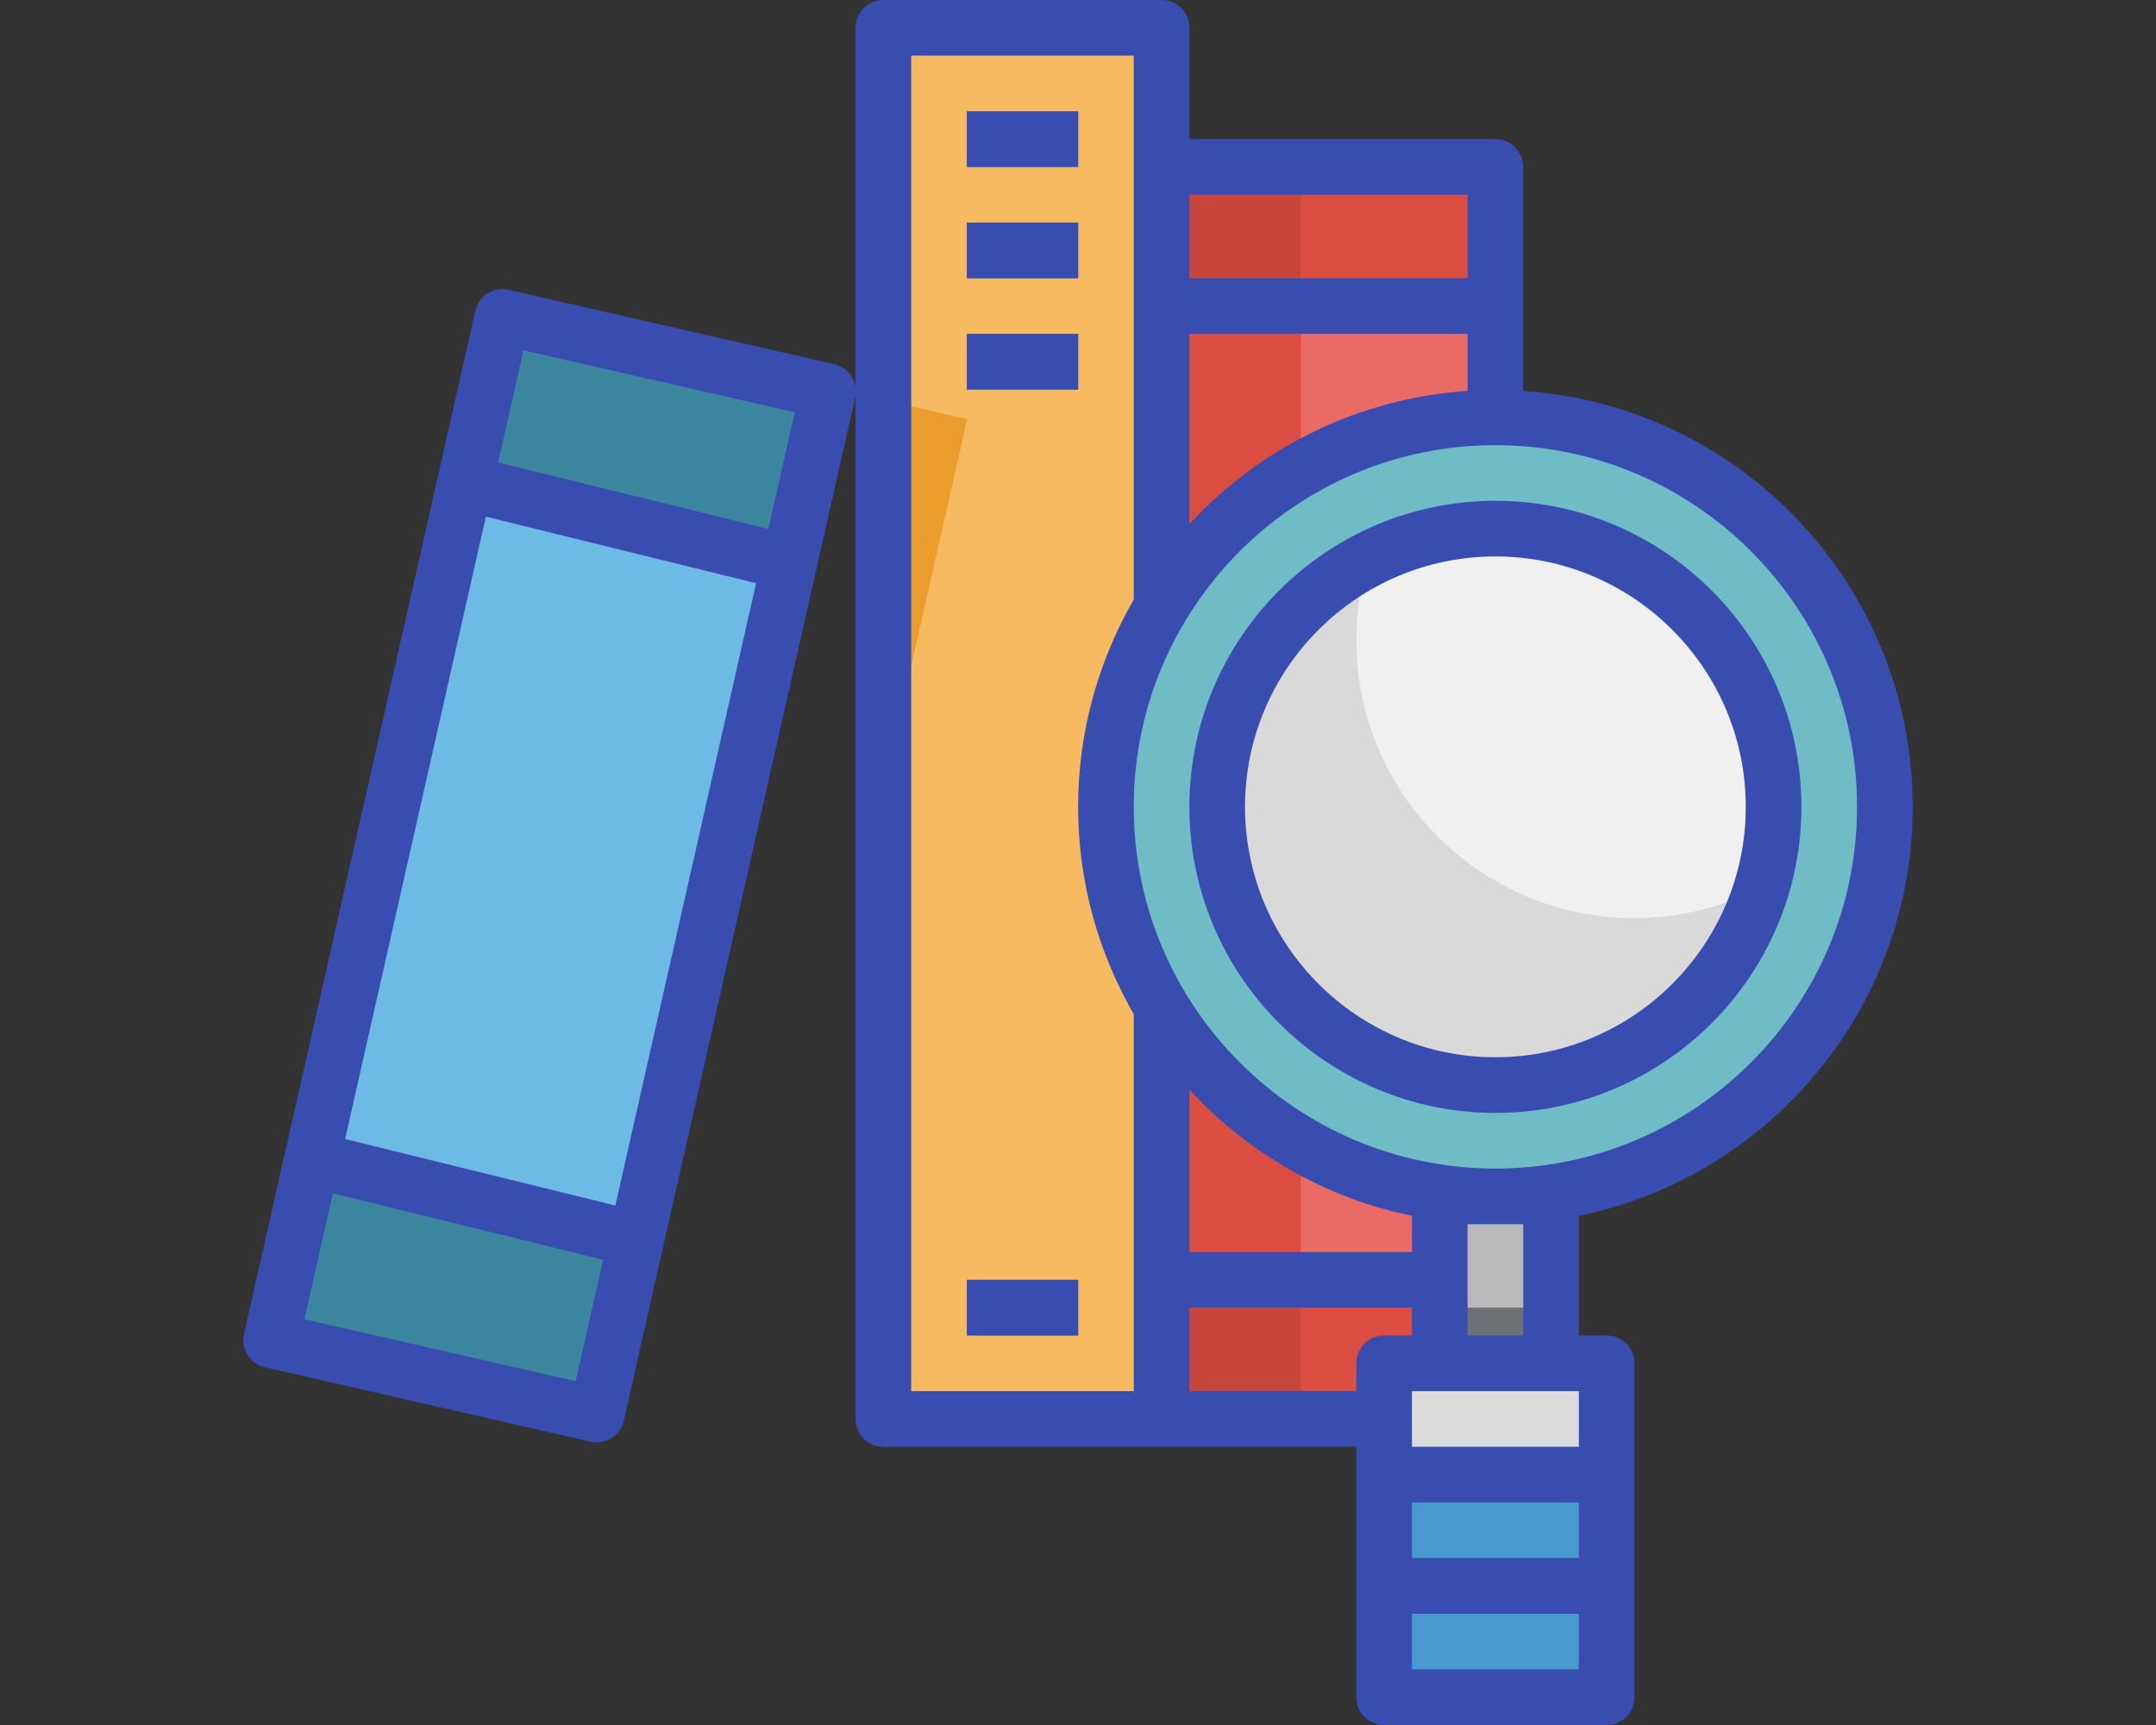 <?xml version="1.0" encoding="UTF-8" standalone="no"?>
<svg version="1.1" id="Capa_1" x="0px" y="0px" viewBox="0 0 80 64" xml:space="preserve" width="80" height="64"
  xmlns="http://www.w3.org/2000/svg" xmlns:svg="http://www.w3.org/2000/svg">
  <rect x="0" y="0" width="80" height="64" fill="#333333" stroke="none"/>
  <defs id="defs69" />
  <g id="g384" transform="matrix(0.125,0,0,0.125,8,0)">
    <polyline
      points="280.815,49.548 280.807,421.161 363.388,421.161 379.904,421.161 379.904,133.161 379.904,49.548 280.815,49.548 "
      fill="#ea6b65" id="polyline2" />
    <polygon points="113.111,419.857 16.483,397.774 85.165,94.068 181.785,116.15 " fill="#6cbae5" id="polygon4" />
    <polyline
      points="280.807,421.161 198.226,421.161 198.226,8.258 280.807,8.258 280.807,181.677 280.807,297.29 280.807,421.161 355.13,421.161 "
      fill="#f7ba61" id="polyline6" />
    <g id="g16">
      <rect x="223.017" y="379.871" width="33.032" height="16.516" fill="#277baa" id="rect8" />
      <rect x="223.017" y="33.032" width="33.032" height="16.516" fill="#277baa" id="rect10" />
      <rect x="223.017" y="66.065" width="33.032" height="16.516" fill="#277baa" id="rect12" />
      <rect x="223.017" y="99.097" width="33.032" height="16.516" fill="#277baa" id="rect14" />
    </g>
    <rect x="280.824" y="49.548" width="99.089" height="41.29" fill="#dc4d41" id="rect18" />
    <g id="g24">
      <polygon points="181.785,116.15 85.165,94.068 74.017,143.377 77.931,144.285 170.281,167.019 " fill="#3b869e"
        id="polygon20" />
      <polygon points="16.483,397.774 113.111,419.857 124.87,367.839 35.534,345.856 28.606,344.163 " fill="#3b869e"
        id="polygon22" />
    </g>
    <polygon points="223.075,124.408 198.226,118.726 198.226,234.29 " fill="#ea9d2d" id="polygon26" />
    <rect x="280.824" y="49.548" width="41.29" height="371.613" fill="#dc4d41" id="rect28" />
    <rect x="280.824" y="49.548" width="41.282" height="41.29" fill="#c7463b" id="rect30" />
    <polygon points="280.807,421.161 363.388,421.161 379.904,421.161 379.904,379.871 280.807,379.871 " fill="#dc4d41"
      id="polygon32" />
    <rect x="346.888" y="404.645" width="66.065" height="99.097" fill="#4799cf" id="rect34" />
    <rect x="363.404" y="346.839" width="33.032" height="66.065" fill="#b9b9b9" id="rect36" />
    <rect x="363.404" y="388.129" width="33.032" height="16.516" fill="#6c7175" id="rect38" />
    <rect x="346.888" y="462.452" width="66.065" height="16.516" fill="#277baa" id="rect40" />
    <circle cx="379.92" cy="239.484" r="115.613" fill="#6fbbc6" id="circle42" />
    <circle cx="379.92" cy="239.484" r="82.581" fill="#d9d9d9" id="circle44" />
    <path
      d="m 379.904,156.903 c -13.618,0 -26.434,3.353 -37.764,9.199 -2.271,7.548 -3.526,15.542 -3.526,23.833 0,45.609 36.971,82.581 82.581,82.581 13.618,0 26.434,-3.353 37.764,-9.199 2.271,-7.548 3.526,-15.542 3.526,-23.833 -0.001,-45.609 -36.972,-82.581 -82.581,-82.581 z"
      fill="#f0f0f0" id="path46" />
    <rect x="346.888" y="404.645" width="66.065" height="33.032" fill="#dbdbdb" id="rect48" />
    <rect x="280.824" y="379.871" width="41.29" height="41.29" fill="#c7463b" id="rect50" />
    <path
      d="M 388.162,116.034 V 49.548 c 0,-4.567 -3.7,-8.258 -8.258,-8.258 H 289.065 V 8.258 C 289.065,3.691 285.365,0 280.807,0 h -82.581 c -4.558,0 -8.258,3.691 -8.258,8.258 v 412.903 c 0,4.567 3.7,8.258 8.258,8.258 h 82.581 57.806 v 74.323 c 0,4.567 3.7,8.258 8.258,8.258 h 66.065 c 4.558,0 8.258,-3.691 8.258,-8.258 v -99.097 c 0,-4.567 -3.7,-8.258 -8.258,-8.258 h -8.258 v -35.526 c 56.469,-11.512 99.097,-61.547 99.097,-121.377 0,-65.52 -51.159,-119.172 -115.613,-123.45 z m -99.097,39.515 V 99.097 h 82.581 v 16.937 c -32.578,2.164 -61.688,16.929 -82.581,39.515 z M 371.646,57.806 V 82.58 H 289.065 V 57.806 Z M 206.484,16.516 h 66.065 v 161.429 c -10.446,18.151 -16.516,39.127 -16.516,61.539 0,22.412 6.07,43.38 16.516,61.539 v 111.88 h -66.065 z m 198.194,396.387 v 16.516 H 355.13 v -16.516 h 8.258 33.032 z m -49.548,33.032 h 49.548 v 16.516 H 355.13 Z m 0,-74.322 h -66.065 v -48.194 c 17.292,18.704 40.176,32.165 66.065,37.442 z m -66.065,41.29 v -24.774 h 66.065 v 8.258 h -8.258 c -4.558,0 -8.258,3.691 -8.258,8.258 v 8.258 z m 66.065,82.581 v -16.516 h 49.548 v 16.516 z m 33.032,-132.129 v 33.032 h -16.516 v -33.032 z m -8.258,-16.516 c -59.194,0 -107.355,-48.161 -107.355,-107.355 0,-59.194 48.161,-107.355 107.355,-107.355 59.194,0 107.355,48.161 107.355,107.355 0,59.194 -48.153,107.355 -107.355,107.355 z"
      fill="#000000" style="fill:#394db1" id="path52" />
    <path
      d="m 379.904,148.645 c -50.085,0 -90.839,40.754 -90.839,90.839 0,50.085 40.754,90.839 90.839,90.839 50.085,0 90.839,-40.754 90.839,-90.839 0,-50.085 -40.746,-90.839 -90.839,-90.839 z m 0,165.161 c -40.977,0 -74.323,-33.338 -74.323,-74.323 0,-40.985 33.346,-74.323 74.323,-74.323 40.977,0 74.323,33.338 74.323,74.323 0,40.985 -33.338,74.323 -74.323,74.323 z"
      fill="#000000" style="fill:#394db1" id="path54" />
    <path
      d="m 113.111,428.115 c 1.544,0 3.072,-0.438 4.402,-1.263 1.858,-1.173 3.171,-3.031 3.658,-5.17 l 68.682,-303.707 c 1.007,-4.443 -1.775,-8.861 -6.218,-9.868 L 86.999,86.024 c -2.139,-0.512 -4.385,-0.099 -6.235,1.057 -1.858,1.173 -3.171,3.031 -3.658,5.17 L 8.431,395.949 c -1.007,4.443 1.775,8.853 6.218,9.868 l 96.619,22.082 c 0.612,0.149 1.223,0.216 1.843,0.216 z m 5.557,-70.301 -80.219,-19.737 41.778,-184.725 80.219,19.745 z m -27.276,-253.845 80.524,18.399 -7.829,34.626 -80.219,-19.745 z m -65.032,287.587 8.456,-37.376 80.219,19.737 -8.151,36.038 z"
      fill="#000000" style="fill:#394db1" id="path56" />
    <rect x="223.017" y="379.871" width="33.032" height="16.516" fill="#000000" style="fill:#394db1"
      id="rect58" />
    <rect x="223.017" y="33.032" width="33.032" height="16.516" fill="#000000" style="fill:#394db1"
      id="rect60" />
    <rect x="223.017" y="66.065" width="33.032" height="16.516" fill="#000000" style="fill:#394db1"
      id="rect62" />
    <rect x="223.017" y="99.097" width="33.032" height="16.516" fill="#000000" style="fill:#394db1" id="rect64" />
  </g>
</svg>
